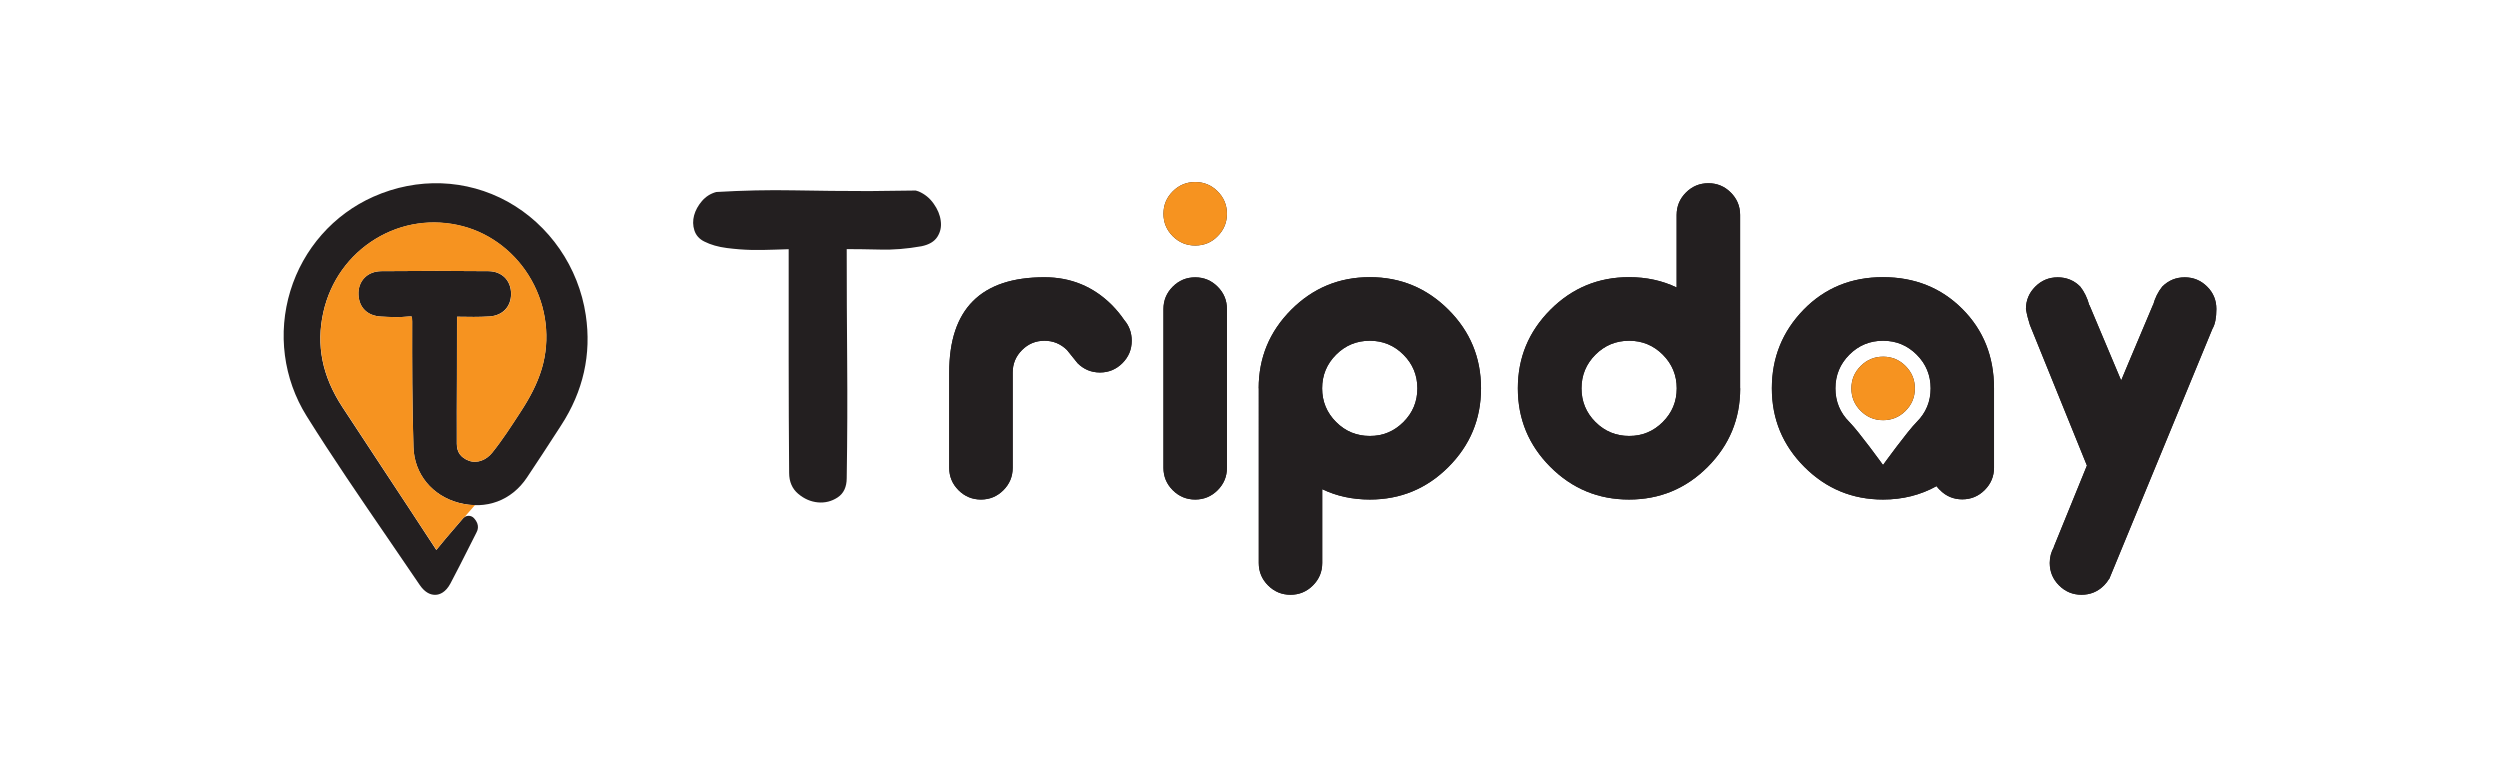 <?xml version="1.0" encoding="utf-8"?>
<!-- Generator: Adobe Illustrator 22.1.0, SVG Export Plug-In . SVG Version: 6.00 Build 0)  -->
<svg version="1.1" id="Layer_1" xmlns="http://www.w3.org/2000/svg" xmlns:xlink="http://www.w3.org/1999/xlink" x="0px" y="0px"
	 viewBox="0 0 2709.6 841.9" style="enable-background:new 0 0 2709.6 841.9;" xml:space="preserve">
<style type="text/css">
	.st0{fill:#231F20;}
	.st1{fill:#F69320;}
</style>
<g>
	<path class="st0" d="M634.9,341.6c-7.7-52-39.4-98-84.8-123.1c-44.7-24.6-97.7-26.5-145.4-5.3c-43.2,19.2-76,56.4-90,102.1
		c-14,45.8-7.6,95.2,17.6,135.6c27.8,44.5,57.9,88.4,87,130.9c11.9,17.4,23.8,34.7,35.6,52.2c5.9,8.7,12.1,10.7,16.5,10.7
		c0.3,0,0.5,0,0.8,0c4.4-0.2,10.8-2.6,16-12.3c6.8-12.8,13.4-25.9,19.8-38.6c2.7-5.4,5.5-10.8,8.3-16.4c1.1-2.1,4.3-8.3-2.5-15.7
		c-3.2-3.6-8.8-3.5-12,0.2c-2.8,3.3-5.7,6.6-8.5,9.9c-6.8,7.9-13.8,16-20.4,24.3c-19.5-29.9-39.2-59.8-58.9-89.6
		c-14.3-21.7-28.6-43.4-42.9-65.2c-22-33.6-28.7-67.3-20.6-103.2c7.6-33.4,27.7-61.5,56.5-79.1c28.4-17.3,61.9-22.2,94.3-13.8
		c31.1,8.1,58.3,29.3,74.6,58.3c16.6,29.4,20.7,64.4,11.3,96c-5,16.9-13.5,32.5-23.1,47.1c-9.8,15-19.5,30.2-30.7,44.1
		c-5.9,7.4-16,12.3-25.6,8.5c-8.6-3.4-12.7-9.3-12.7-18.1c-0.1-23.6,0-47.3,0.1-70.9c0.1-22.1,0.1-44.3,0.1-66.4c0-0.2,0-0.4,0-0.5
		c0.3,0,0.7,0,1.2,0c11.4,0.2,22.5,0.4,33.7-0.3c14.5-0.8,23.8-10.6,23.7-24.7c-0.1-14.4-9.9-24.2-24.4-24.4
		c-36.6-0.4-74.5-0.4-116.1,0c-7.6,0.1-14,2.6-18.6,7.4c-4.4,4.6-6.6,11-6.3,18c0.6,14.1,9.7,23,24.3,23.8c10,0.6,19.8,1,29.6,0
		c2.1-0.2,3.2-0.1,3.8,0c0.2,0.6,0.5,2.1,0.5,5.4c-0.1,43.7,0,90.3,1.4,136.3c0.9,28.9,20.2,52.6,49.2,60.2
		c29.5,7.8,57.1-2.4,73.8-27.4c11.1-16.6,22.2-33.6,32.8-50l4.2-6.5C632.2,424.1,641.2,383.9,634.9,341.6z"/>
	<path class="st1" d="M576,303.3c-16.3-29-43.5-50.2-74.6-58.3c-32.4-8.4-65.9-3.5-94.3,13.8c-28.9,17.6-48.9,45.6-56.5,79.1
		c-8.1,35.9-1.4,69.7,20.6,103.2c14.3,21.8,28.6,43.5,42.9,65.2c19.7,29.8,39.3,59.7,58.9,89.6c3.1-3.8,6.3-7.6,9.4-11.4l-0.5,0.6
		l0.5-0.6c3.7-4.4,7.4-8.7,11-12.9c2.8-3.3,5.7-6.6,8.5-9.9c0.3-0.4,0.7-0.5,1.1-0.8l11.8-13.5c-5.7-0.1-11.5-0.8-17.4-2.4
		c-29-7.7-48.3-31.3-49.2-60.2c-1.5-46-1.5-92.6-1.4-136.3c0-3.3-0.3-4.8-0.5-5.4c-0.5-0.1-1.7-0.2-3.8,0c-9.8,1-19.6,0.5-29.6,0
		c-14.6-0.8-23.7-9.7-24.3-23.8c-0.3-7,1.9-13.4,6.3-18c4.5-4.8,11-7.4,18.6-7.4c41.6-0.4,79.6-0.4,116.1,0
		c14.5,0.2,24.3,10,24.4,24.4c0.1,14.2-9.2,23.9-23.7,24.7c-11.3,0.7-22.4,0.5-33.7,0.3c-0.5,0-0.9,0-1.2,0c0,0.2,0,0.3,0,0.5
		c0,22.1,0,44.3-0.1,66.4c-0.1,23.6-0.2,47.3-0.1,70.9c0,8.8,4.2,14.8,12.7,18.1c9.6,3.8,19.7-1.2,25.6-8.5
		c11.2-13.9,21-29.1,30.7-44.1c9.6-14.7,18-30.3,23.1-47.1C596.7,367.7,592.6,332.7,576,303.3z"/>
	<path class="st0" d="M1054.6,326.3c17.2-17.2,43-25.8,77.4-25.8c28.6,0,52.9,10,73.1,30.1c5.2,5.3,9.6,10.7,13.4,16.3
		c5.4,6.3,8.1,13.8,8.1,22.4c0,9.5-3.4,17.6-10.1,24.3c-6.7,6.7-14.8,10.1-24.3,10.1c-9.5,0-17.6-3.4-24.3-10.1l-11.5-14.3
		c-6.8-6.6-14.9-10-24.4-10c-9.5,0-17.6,3.4-24.3,10.1c-6.7,6.7-10.1,14.8-10.1,24.3V507c0,9.5-3.4,17.6-10.1,24.3
		c-6.7,6.7-14.8,10.1-24.3,10.1c-9.5,0-17.6-3.4-24.3-10.1c-6.7-6.7-10.1-14.8-10.1-24.3V403.7
		C1028.8,369.3,1037.4,343.5,1054.6,326.3z"/>
	<path class="st0" d="M1329.8,507c0,9.5-3.4,17.6-10.1,24.3c-6.7,6.7-14.8,10.1-24.3,10.1c-9.5,0-17.6-3.4-24.3-10.1
		c-6.7-6.7-10.1-14.8-10.1-24.3v-172c0-9.5,3.4-17.6,10.1-24.3c6.7-6.7,14.8-10.1,24.3-10.1c9.5,0,17.6,3.4,24.3,10.1
		c6.7,6.7,10.1,14.8,10.1,24.3V507z"/>
	<path class="st0" d="M1364.2,420.9c0-33.3,11.8-61.6,35.3-85.2c23.5-23.5,51.9-35.3,85.2-35.3c33.3,0,61.6,11.8,85.2,35.3
		c23.5,23.5,35.3,51.9,35.3,85.2s-11.8,61.6-35.3,85.2c-23.5,23.5-51.9,35.3-85.2,35.3c-18.8,0-36-3.7-51.6-11.2v80
		c0,9.5-3.4,17.6-10.1,24.3c-6.7,6.7-14.8,10.1-24.3,10.1c-9.5,0-17.6-3.4-24.3-10.1c-6.7-6.7-10.1-14.8-10.1-24.3V420.9z
		 M1521.1,457.4c10.1-10.1,15.1-22.2,15.1-36.5c0-14.2-5-26.4-15.1-36.5s-22.3-15.1-36.5-15.1c-14.2,0-26.4,5-36.5,15.1
		c-10.1,10.1-15.1,22.3-15.1,36.5c0,14.2,5,26.4,15.1,36.5c10.1,10.1,22.2,15.1,36.5,15.1C1498.9,472.6,1511,467.5,1521.1,457.4z"/>
	<path class="st0" d="M1886.1,420.9c0,33.3-11.8,61.6-35.3,85.2c-23.5,23.5-51.9,35.3-85.2,35.3c-33.3,0-61.7-11.8-85.2-35.3
		c-23.5-23.5-35.3-51.9-35.3-85.2s11.8-61.6,35.3-85.2c23.5-23.5,51.9-35.3,85.2-35.3c18.8,0,36,3.7,51.6,11.2v-78.6
		c0-9.5,3.4-17.6,10.1-24.3c6.7-6.7,14.8-10.1,24.3-10.1c9.5,0,17.6,3.4,24.3,10.1c6.7,6.7,10.1,14.8,10.1,24.3V420.9z
		 M1802.2,457.4c10.1-10.1,15.1-22.2,15.1-36.5c0-14.2-5-26.4-15.1-36.5c-10.1-10.1-22.3-15.1-36.5-15.1c-14.2,0-26.4,5-36.5,15.1
		s-15.1,22.3-15.1,36.5c0,14.2,5,26.4,15.1,36.5c10.1,10.1,22.3,15.1,36.5,15.1C1779.9,472.6,1792.1,467.5,1802.2,457.4z"/>
	<path class="st0" d="M2098.9,526.9c-17.3,9.6-36.6,14.5-58,14.5c-33.3,0-61.7-11.8-85.2-35.3c-23.5-23.5-35.3-51.9-35.3-85.2
		s11.5-61.6,34.4-85.2c22.9-23.5,51.6-35.3,86-35.3c34.4,0,63.1,11.5,86,34.4c22.9,22.9,34.4,51.6,34.4,86v86
		c0,9.5-3.4,17.6-10.1,24.3c-6.7,6.7-14.8,10.1-24.3,10.1c-9.5,0-17.6-3.4-24.3-10.2C2101.2,529.8,2100,528.4,2098.9,526.9z
		 M2077.4,457.4c10.1-10.1,15.1-22.2,15.1-36.5c0-14.2-5-26.4-15.1-36.5s-22.3-15.1-36.5-15.1s-26.4,5-36.5,15.1
		c-10.1,10.1-15.1,22.3-15.1,36.5c0,14.2,5,26.4,15.1,36.5c10.1,10.1,36.5,46.6,36.5,46.6S2067.3,467.5,2077.4,457.4z"/>
	<path class="st0" d="M2402.2,334.9c0,9.5-1.4,16.7-4.3,21.5l-111.8,271h-0.2c-1.5,2.5-3.3,4.9-5.5,7.1
		c-6.8,6.8-14.9,10.1-24.4,10.1c-9.5,0-17.6-3.4-24.3-10.1c-6.7-6.7-10.1-14.8-10.1-24.3c0-6.3,1.5-12,4.5-17.2h-0.2l36-88.4
		l-61.8-152.4c-1.7-5.2-3.2-10.9-4.3-17.2c0-9.5,3.4-17.6,10.1-24.3c6.7-6.7,14.8-10.1,24.3-10.1s17.7,3.3,24.4,10
		c4.5,5.7,7.7,12.4,9.8,20.1h0.2l34.4,81.7l7.6-18.2l26.8-63.5h0.2c2.1-7.7,5.4-14.4,10-20.1c6.7-6.6,14.7-10,24.3-10
		c9.5,0,17.6,3.4,24.3,10.1C2398.9,317.3,2402.2,325.4,2402.2,334.9z"/>
	<path class="st0" d="M1295.4,266.1c-9.5,0-17.6-3.4-24.3-10.1c-6.7-6.7-10.1-14.8-10.1-24.3c0-9.5,3.4-17.6,10.1-24.3
		c6.7-6.7,14.8-10.1,24.3-10.1c9.5,0,17.6,3.4,24.3,10.1c6.7,6.7,10.1,14.8,10.1,24.3c0,9.5-3.4,17.6-10.1,24.3
		C1313.1,262.8,1304.9,266.1,1295.4,266.1z"/>
	<path class="st0" d="M2041,455.4c-9.5,0-17.6-3.4-24.3-10.1c-6.7-6.7-10.1-14.8-10.1-24.3c0-9.5,3.4-17.6,10.1-24.3
		c6.7-6.7,14.8-10.1,24.3-10.1c9.5,0,17.6,3.4,24.3,10.1c6.7,6.7,10.1,14.8,10.1,24.3c0,9.5-3.4,17.6-10.1,24.3
		C2058.6,452,2050.5,455.4,2041,455.4z"/>
	<path class="st0" d="M1054.6,326.3c17.2-17.2,43-25.8,77.4-25.8c28.6,0,52.9,10,73.1,30.1c5.2,5.3,9.6,10.7,13.4,16.3
		c5.4,6.3,8.1,13.8,8.1,22.4c0,9.5-3.4,17.6-10.1,24.3c-6.7,6.7-14.8,10.1-24.3,10.1c-9.5,0-17.6-3.4-24.3-10.1l-11.5-14.3
		c-6.8-6.6-14.9-10-24.4-10c-9.5,0-17.6,3.4-24.3,10.1c-6.7,6.7-10.1,14.8-10.1,24.3V507c0,9.5-3.4,17.6-10.1,24.3
		c-6.7,6.7-14.8,10.1-24.3,10.1c-9.5,0-17.6-3.4-24.3-10.1c-6.7-6.7-10.1-14.8-10.1-24.3V403.7
		C1028.8,369.3,1037.4,343.5,1054.6,326.3z"/>
	<path class="st0" d="M1329.8,507c0,9.5-3.4,17.6-10.1,24.3c-6.7,6.7-14.8,10.1-24.3,10.1c-9.5,0-17.6-3.4-24.3-10.1
		c-6.7-6.7-10.1-14.8-10.1-24.3v-172c0-9.5,3.4-17.6,10.1-24.3c6.7-6.7,14.8-10.1,24.3-10.1c9.5,0,17.6,3.4,24.3,10.1
		c6.7,6.7,10.1,14.8,10.1,24.3V507z"/>
	<path class="st0" d="M1364.2,420.9c0-33.3,11.8-61.6,35.3-85.2c23.5-23.5,51.9-35.3,85.2-35.3c33.3,0,61.6,11.8,85.2,35.3
		c23.5,23.5,35.3,51.9,35.3,85.2s-11.8,61.6-35.3,85.2c-23.5,23.5-51.9,35.3-85.2,35.3c-18.8,0-36-3.7-51.6-11.2v80
		c0,9.5-3.4,17.6-10.1,24.3c-6.7,6.7-14.8,10.1-24.3,10.1c-9.5,0-17.6-3.4-24.3-10.1c-6.7-6.7-10.1-14.8-10.1-24.3V420.9z
		 M1521.1,457.4c10.1-10.1,15.1-22.2,15.1-36.5c0-14.2-5-26.4-15.1-36.5s-22.3-15.1-36.5-15.1c-14.2,0-26.4,5-36.5,15.1
		c-10.1,10.1-15.1,22.3-15.1,36.5c0,14.2,5,26.4,15.1,36.5c10.1,10.1,22.2,15.1,36.5,15.1C1498.9,472.6,1511,467.5,1521.1,457.4z"/>
	<path class="st0" d="M1886.1,420.9c0,33.3-11.8,61.6-35.3,85.2c-23.5,23.5-51.9,35.3-85.2,35.3c-33.3,0-61.7-11.8-85.2-35.3
		c-23.5-23.5-35.3-51.9-35.3-85.2s11.8-61.6,35.3-85.2c23.5-23.5,51.9-35.3,85.2-35.3c18.8,0,36,3.7,51.6,11.2v-78.6
		c0-9.5,3.4-17.6,10.1-24.3c6.7-6.7,14.8-10.1,24.3-10.1c9.5,0,17.6,3.4,24.3,10.1c6.7,6.7,10.1,14.8,10.1,24.3V420.9z
		 M1802.2,457.4c10.1-10.1,15.1-22.2,15.1-36.5c0-14.2-5-26.4-15.1-36.5c-10.1-10.1-22.3-15.1-36.5-15.1c-14.2,0-26.4,5-36.5,15.1
		s-15.1,22.3-15.1,36.5c0,14.2,5,26.4,15.1,36.5c10.1,10.1,22.3,15.1,36.5,15.1C1779.9,472.6,1792.1,467.5,1802.2,457.4z"/>
	<path class="st0" d="M2098.9,526.9c-17.3,9.6-36.6,14.5-58,14.5c-33.3,0-61.7-11.8-85.2-35.3c-23.5-23.5-35.3-51.9-35.3-85.2
		s11.5-61.6,34.4-85.2c22.9-23.5,51.6-35.3,86-35.3c34.4,0,63.1,11.5,86,34.4c22.9,22.9,34.4,51.6,34.4,86v86
		c0,9.5-3.4,17.6-10.1,24.3c-6.7,6.7-14.8,10.1-24.3,10.1c-9.5,0-17.6-3.4-24.3-10.2C2101.2,529.8,2100,528.4,2098.9,526.9z
		 M2077.4,457.4c10.1-10.1,15.1-22.2,15.1-36.5c0-14.2-5-26.4-15.1-36.5s-22.3-15.1-36.5-15.1s-26.4,5-36.5,15.1
		c-10.1,10.1-15.1,22.3-15.1,36.5c0,14.2,5,26.4,15.1,36.5c10.1,10.1,36.5,46.6,36.5,46.6S2067.3,467.5,2077.4,457.4z"/>
	<path class="st0" d="M2402.2,334.9c0,9.5-1.4,16.7-4.3,21.5l-111.8,271h-0.2c-1.5,2.5-3.3,4.9-5.5,7.1
		c-6.8,6.8-14.9,10.1-24.4,10.1c-9.5,0-17.6-3.4-24.3-10.1c-6.7-6.7-10.1-14.8-10.1-24.3c0-6.3,1.5-12,4.5-17.2h-0.2l36-88.4
		l-61.8-152.4c-1.7-5.2-3.2-10.9-4.3-17.2c0-9.5,3.4-17.6,10.1-24.3c6.7-6.7,14.8-10.1,24.3-10.1s17.7,3.3,24.4,10
		c4.5,5.7,7.7,12.4,9.8,20.1h0.2l34.4,81.7l7.6-18.2l26.8-63.5h0.2c2.1-7.7,5.4-14.4,10-20.1c6.7-6.6,14.7-10,24.3-10
		c9.5,0,17.6,3.4,24.3,10.1C2398.9,317.3,2402.2,325.4,2402.2,334.9z"/>
	<path class="st1" d="M1295.4,266.1c-9.5,0-17.6-3.4-24.3-10.1c-6.7-6.7-10.1-14.8-10.1-24.3c0-9.5,3.4-17.6,10.1-24.3
		c6.7-6.7,14.8-10.1,24.3-10.1c9.5,0,17.6,3.4,24.3,10.1c6.7,6.7,10.1,14.8,10.1,24.3c0,9.5-3.4,17.6-10.1,24.3
		C1313.1,262.8,1304.9,266.1,1295.4,266.1z"/>
	<path class="st1" d="M2041,455.4c-9.5,0-17.6-3.4-24.3-10.1c-6.7-6.7-10.1-14.8-10.1-24.3c0-9.5,3.4-17.6,10.1-24.3
		c6.7-6.7,14.8-10.1,24.3-10.1c9.5,0,17.6,3.4,24.3,10.1c6.7,6.7,10.1,14.8,10.1,24.3c0,9.5-3.4,17.6-10.1,24.3
		C2058.6,452,2050.5,455.4,2041,455.4z"/>
	<g>
		<path class="st0" d="M995.7,207.5c6.5,2.8,11.9,7.1,16.2,13.2c4.3,6,6.9,12.2,7.7,18.6c0.9,6.4-0.3,12.1-3.6,17.3
			c-3.3,5.2-9,8.6-17.3,10.3c-15.8,2.8-30.7,4-44.6,3.6c-13.9-0.3-26.1-0.5-36.4-0.5c0,41.3,0.2,81.9,0.5,121.8
			c0.3,39.9,0.2,82-0.5,126.4c0,9.6-3.3,16.6-9.8,20.9c-6.5,4.3-13.7,6.1-21.4,5.4c-7.7-0.7-14.9-3.8-21.4-9.3
			c-6.5-5.5-9.8-13.1-9.8-22.7c-0.3-40.6-0.5-81-0.5-121.2c0-40.2,0-80.7,0-121.2c-3.1,0-8.3,0.2-15.7,0.5
			c-7.4,0.3-15.5,0.4-24.3,0.3c-8.8-0.2-17.8-0.9-27.1-2.1c-9.3-1.2-17.4-3.5-24.3-7c-5.5-2.7-9.1-6.8-10.8-12.1
			c-1.7-5.3-1.8-10.7-0.3-16.3c1.5-5.5,4.4-10.7,8.5-15.5c4.1-4.8,9.3-8.1,15.5-9.8c28.9-1.7,56.8-2.3,83.8-1.8
			c27,0.5,54.4,0.8,82.3,0.8c8.3,0,16.5-0.1,24.8-0.3c8.3-0.2,16.7-0.3,25.3-0.3L995.7,207.5z"/>
	</g>
</g>
</svg>
